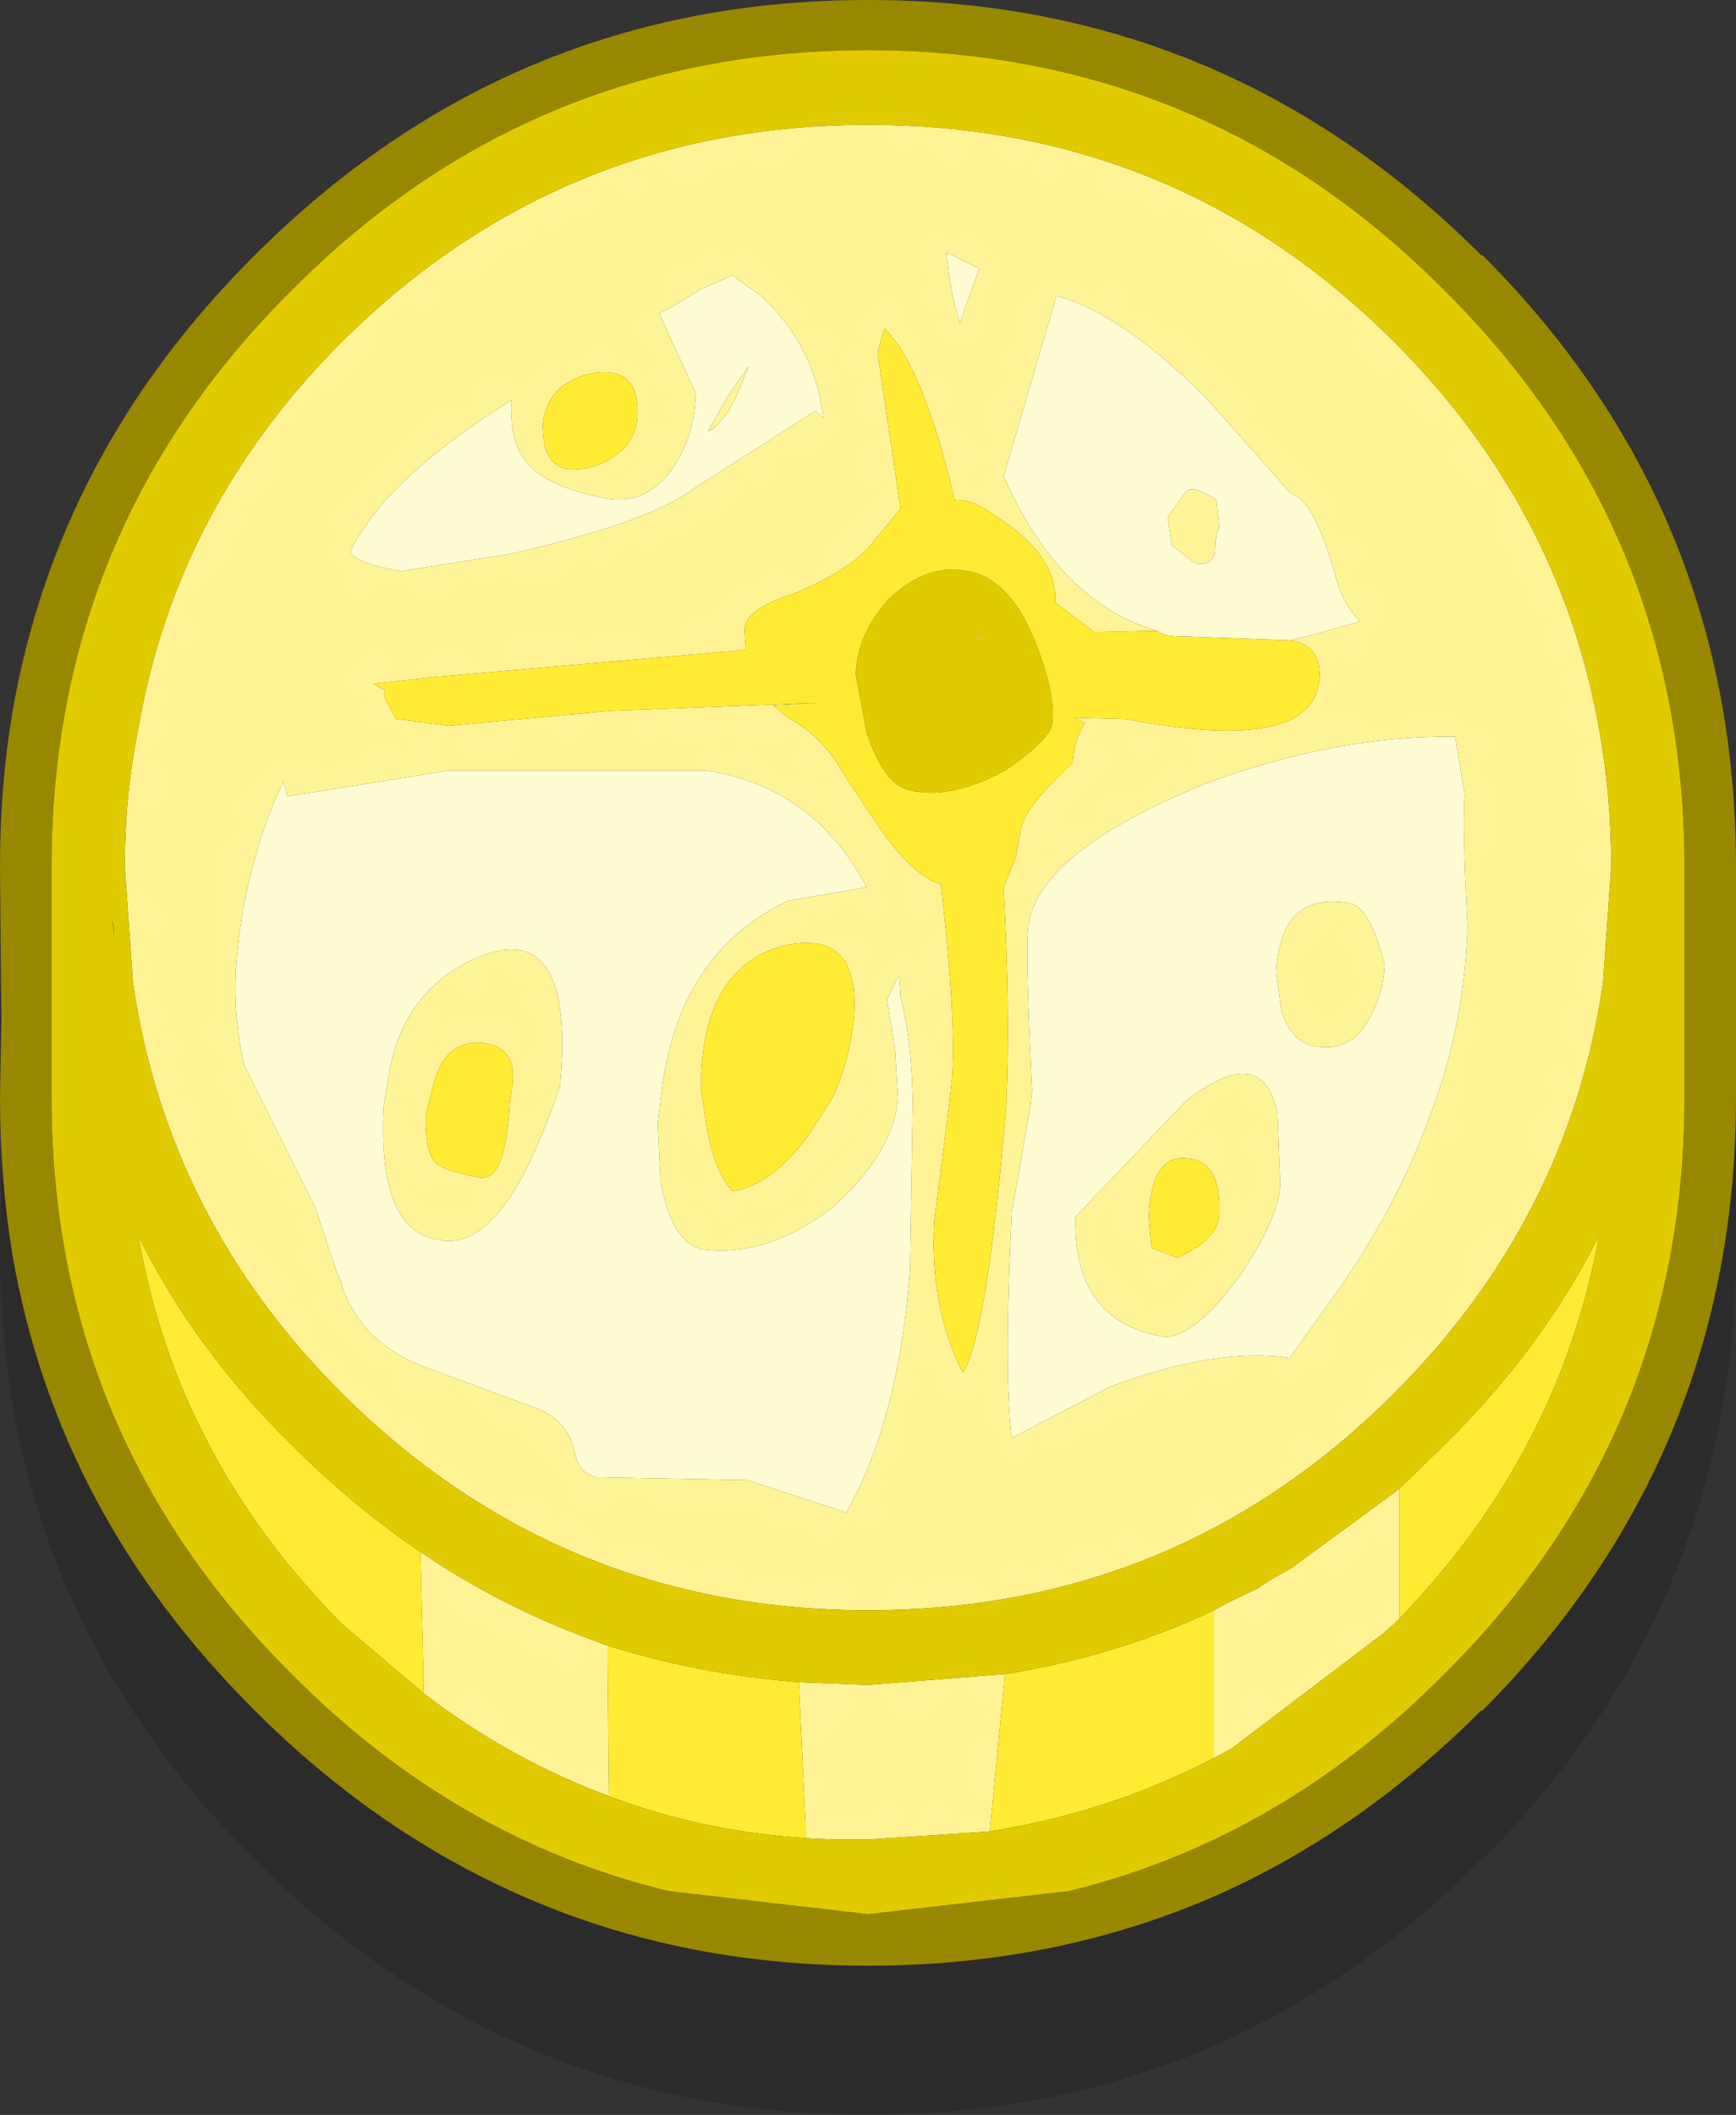 <?xml version="1.0" encoding="UTF-8" standalone="no"?>
<svg xmlns:ffdec="https://www.free-decompiler.com/flash" xmlns:xlink="http://www.w3.org/1999/xlink" ffdec:objectType="shape" height="77.95px" width="64.0px" xmlns="http://www.w3.org/2000/svg">
  <rect width="100%" height="100%" fill="#333333" stroke="none"/>
  <g transform="matrix(1.0, 0.0, 0.0, 1.0, 32.9, 33.25)">
    <path d="M21.7 -18.35 L21.75 -18.35 Q31.1 -9.0 31.1 4.2 L31.1 8.0 31.1 12.7 Q31.1 25.9 21.75 35.3 L21.7 35.3 Q17.4 39.6 12.3 41.95 6.25 44.7 -0.9 44.7 -8.05 44.7 -14.05 41.95 -19.2 39.6 -23.5 35.3 -30.8 28.05 -32.45 18.45 -32.9 15.65 -32.9 12.7 L-32.85 9.85 -32.9 4.2 Q-32.9 1.25 -32.45 -1.45 -30.8 -11.1 -23.5 -18.35 -14.1 -27.75 -0.9 -27.75 12.3 -27.75 21.7 -18.35" fill="#000000" fill-opacity="0.161" fill-rule="evenodd" stroke="none"/>
    <path d="M21.75 -23.85 Q31.1 -14.5 31.1 -1.3 L31.1 2.5 31.1 7.2 Q31.1 20.4 21.75 29.8 L21.7 29.8 Q17.4 34.1 12.3 36.45 6.25 39.2 -0.9 39.2 -8.05 39.2 -14.05 36.45 -19.2 34.1 -23.5 29.8 -30.8 22.55 -32.45 12.95 -32.9 10.15 -32.9 7.2 L-32.85 4.35 -32.9 -1.3 Q-32.9 -4.25 -32.45 -6.95 -30.8 -16.6 -23.5 -23.85 -14.1 -33.25 -0.9 -33.25 12.3 -33.25 21.7 -23.85 L21.75 -23.85 M20.35 -22.55 Q11.55 -31.4 -0.9 -31.4 -13.35 -31.4 -22.15 -22.55 -31.0 -13.75 -31.0 -1.3 L-31.0 3.2 -31.0 7.2 Q-31.0 19.65 -22.15 28.45 -16.1 34.55 -8.25 36.45 L-0.9 37.3 6.5 36.45 Q14.3 34.55 20.35 28.45 29.2 19.65 29.2 7.2 L29.2 2.95 29.2 -1.3 Q29.2 -13.75 20.35 -22.55 M-28.7 1.1 L-28.7 1.25 -28.75 0.65 -28.7 0.95 -28.7 1.1" fill="#978800" fill-rule="evenodd" stroke="none"/>
    <path d="M10.8 -15.1 L10.15 -14.2 10.3 -13.15 11.15 -12.5 Q11.75 -12.35 11.9 -12.9 11.9 -13.55 12.05 -13.8 L11.95 -14.8 Q11.05 -15.45 10.8 -15.1 M9.75 -10.0 Q6.15 -11.05 4.1 -15.7 L6.05 -22.35 Q8.45 -21.7 11.55 -18.6 L14.7 -15.05 Q15.5 -14.9 16.3 -12.15 16.6 -10.95 17.25 -10.35 L15.5 -9.85 14.65 -9.65 10.45 -9.8 Q10.05 -9.8 9.75 -10.0 M2.5 -21.4 L2.5 -21.3 Q2.1 -22.55 2.0 -23.95 L3.2 -23.35 2.5 -21.4 M20.75 -6.1 L21.1 -3.95 Q21.0 -2.95 21.2 0.9 21.1 4.6 19.75 8.05 18.45 11.6 15.9 15.05 L14.65 16.8 Q11.95 16.4 8.05 17.85 L4.4 19.75 Q4.1 17.4 4.4 11.45 L5.1 7.45 5.15 6.95 Q4.9 1.9 5.0 1.05 5.15 -1.75 11.5 -4.35 16.3 -6.15 20.75 -6.1 M14.3 10.45 L14.2 7.8 Q13.65 5.1 10.8 7.35 L6.75 11.6 Q6.65 15.4 9.9 16.0 11.0 16.2 12.75 13.85 14.2 11.75 14.3 10.45 M0.25 2.75 L0.3 3.5 Q0.7 5.0 0.75 7.3 L0.65 13.5 Q0.25 19.05 -1.7 22.5 L-5.35 21.3 -10.9 21.2 Q-11.55 21.05 -11.7 20.35 -11.9 19.2 -13.0 18.7 L-17.2 17.15 Q-19.45 16.3 -20.2 14.4 L-20.3 14.15 -20.3 14.05 -20.5 13.6 -21.3 11.2 -23.9 6.0 Q-24.3 4.25 -24.2 2.45 -24.0 -0.65 -22.8 -3.7 L-22.45 -4.45 -22.3 -3.9 -16.35 -4.85 -14.1 -4.85 -6.85 -4.85 Q-2.9 -4.25 -0.95 -0.55 L-3.85 -0.05 Q-7.85 1.85 -8.5 6.9 L-8.65 8.15 -8.55 10.25 Q-8.15 12.55 -7.0 12.8 -4.55 13.1 -2.15 11.2 0.0 9.25 0.2 7.3 L0.2 7.2 0.1 5.45 -0.2 3.6 0.15 2.85 0.25 2.75 M18.15 2.3 Q17.6 0.2 16.9 0.05 14.3 -0.45 14.15 2.6 L14.35 4.05 Q14.75 5.15 15.5 5.3 16.8 5.55 17.45 4.5 18.1 3.5 18.15 2.3 M-7.15 -22.55 L-5.9 -23.1 -4.85 -22.35 Q-2.85 -20.5 -2.55 -17.85 L-2.85 -18.1 -7.85 -14.9 Q-9.5 -13.9 -14.0 -12.85 L-18.1 -12.2 Q-19.7 -12.45 -20.0 -12.9 -18.7 -15.6 -14.05 -18.5 -14.1 -17.1 -13.65 -16.45 -13.0 -15.35 -10.65 -14.9 -9.2 -14.6 -8.25 -15.8 -7.3 -17.0 -7.25 -18.75 L-8.6 -21.7 Q-7.9 -22.05 -7.15 -22.55 M-5.3 -19.75 L-6.1 -18.6 -6.8 -17.35 Q-6.25 -17.6 -5.75 -18.65 L-5.3 -19.75 M-18.6 6.55 L-18.75 7.5 Q-19.0 12.15 -16.7 12.45 -15.0 12.8 -13.45 9.75 -12.6 7.9 -12.25 6.75 L-12.2 6.05 Q-11.9 0.7 -15.2 2.0 -18.1 3.2 -18.6 6.55" fill="#fffbd2" fill-rule="evenodd" stroke="none"/>
    <path d="M10.8 -15.1 Q11.05 -15.45 11.95 -14.8 L12.05 -13.8 Q11.9 -13.55 11.9 -12.9 11.75 -12.35 11.15 -12.5 L10.3 -13.15 10.15 -14.2 10.8 -15.1 M14.65 -9.65 L15.5 -9.85 17.25 -10.35 Q16.6 -10.95 16.3 -12.15 15.5 -14.9 14.7 -15.05 L11.55 -18.6 Q8.45 -21.7 6.05 -22.35 L4.1 -15.7 Q6.15 -11.05 9.75 -10.0 L7.45 -9.95 6.0 -11.05 Q6.1 -12.7 4.0 -14.1 2.85 -14.95 2.3 -14.8 1.15 -19.75 -0.3 -21.15 L-0.55 -20.25 0.3 -14.5 -0.65 -13.35 Q-1.35 -12.35 -3.55 -11.4 -5.45 -10.8 -5.45 -10.05 L-5.4 -9.3 -16.85 -8.3 -19.15 -8.05 -18.7 -7.8 -18.75 -7.6 -18.3 -6.75 -16.35 -6.5 -10.4 -7.05 -2.7 -7.35 -4.4 -7.25 -3.85 -6.8 Q-2.55 -6.1 -1.75 -4.65 L-0.55 -2.85 Q0.75 -0.95 1.8 -0.65 L1.8 -0.55 Q2.35 4.3 2.2 6.45 L2.1 7.35 1.55 11.7 Q1.35 14.9 2.6 17.35 3.5 15.9 4.2 7.45 L4.2 7.25 Q4.35 4.25 4.1 -0.55 L4.55 -1.65 4.75 -2.75 Q4.9 -3.35 5.8 -4.3 L6.65 -5.15 Q6.7 -6.0 7.1 -6.6 L6.7 -6.8 8.6 -6.75 Q15.6 -5.4 15.75 -8.3 15.8 -9.45 14.7 -9.65 L14.65 -9.65 M2.5 -21.4 L3.2 -23.35 2.0 -23.95 Q2.1 -22.55 2.5 -21.3 L2.5 -21.4 M3.15 -9.75 L3.15 -9.95 3.2 -9.75 3.15 -9.75 M20.75 -6.1 Q16.3 -6.15 11.5 -4.35 5.15 -1.75 5.0 1.05 4.9 1.9 5.15 6.95 L5.1 7.45 4.4 11.45 Q4.1 17.4 4.4 19.75 L8.05 17.85 Q11.95 16.4 14.65 16.8 L15.9 15.05 Q18.45 11.6 19.75 8.05 21.1 4.6 21.2 0.9 21.0 -2.95 21.1 -3.95 L20.75 -6.1 M26.5 -1.3 L26.2 2.95 Q24.95 11.65 18.5 18.1 10.5 26.1 -0.9 26.1 -12.25 26.1 -20.3 18.1 -26.75 11.65 -28.0 2.95 L-28.3 -1.3 Q-28.3 -3.95 -27.8 -6.4 -26.4 -14.55 -20.3 -20.65 -12.25 -28.65 -0.9 -28.65 10.5 -28.65 18.5 -20.65 24.6 -14.55 26.05 -6.4 26.5 -3.95 26.5 -1.3 M18.7 26.4 L18.5 26.6 18.1 26.95 12.5 31.2 11.85 31.55 11.85 31.0 11.85 26.1 12.4 25.8 13.45 25.3 13.9 25.0 14.7 24.55 18.45 21.8 18.7 21.6 18.7 26.4 M3.6 34.25 L-0.9 34.55 -1.2 34.55 -2.2 34.55 -3.2 34.5 -3.2 34.05 -3.45 28.75 -0.9 28.85 4.15 28.45 3.6 34.15 3.6 34.25 M-10.45 32.95 Q-14.1 31.6 -17.3 29.15 L-17.3 28.05 -17.4 23.95 Q-14.45 25.95 -11.05 27.2 L-10.65 27.35 -10.5 27.4 -10.5 27.95 -10.45 32.95 M14.3 10.45 Q14.2 11.75 12.75 13.85 11.0 16.2 9.9 16.0 6.65 15.4 6.75 11.6 L10.8 7.35 Q13.65 5.1 14.2 7.8 L14.3 10.45 M12.05 11.55 Q12.15 9.55 10.9 9.45 9.55 9.25 9.45 11.6 L9.55 12.75 10.5 13.1 Q11.95 12.5 12.05 11.55 M18.15 2.3 Q18.1 3.5 17.45 4.5 16.8 5.55 15.5 5.3 14.75 5.15 14.35 4.05 L14.15 2.6 Q14.3 -0.45 16.9 0.05 17.6 0.2 18.15 2.3 M0.25 2.75 L0.15 2.85 -0.2 3.6 0.1 5.45 0.2 7.2 0.2 7.3 Q0.0 9.25 -2.15 11.2 -4.55 13.1 -7.0 12.8 -8.15 12.55 -8.55 10.25 L-8.65 8.15 -8.5 6.9 Q-7.85 1.85 -3.85 -0.05 L-0.95 -0.55 Q-2.9 -4.25 -6.85 -4.85 L-14.1 -4.85 -16.35 -4.85 -22.3 -3.9 -22.45 -4.45 -22.8 -3.7 Q-24.0 -0.65 -24.2 2.45 -24.3 4.25 -23.9 6.0 L-21.3 11.2 -20.5 13.6 -20.3 14.05 -20.3 14.15 -20.2 14.4 Q-19.45 16.3 -17.2 17.15 L-13.0 18.7 Q-11.9 19.2 -11.7 20.35 -11.55 21.05 -10.9 21.2 L-5.35 21.3 -1.7 22.5 Q0.25 19.05 0.65 13.5 L0.75 7.3 Q0.7 5.0 0.3 3.5 L0.25 2.75 M-5.3 -19.75 L-5.75 -18.65 Q-6.25 -17.6 -6.8 -17.35 L-6.1 -18.6 -5.3 -19.75 M-7.15 -22.55 Q-7.9 -22.05 -8.6 -21.7 L-7.25 -18.75 Q-7.3 -17.0 -8.25 -15.8 -9.2 -14.6 -10.65 -14.9 -13.0 -15.35 -13.65 -16.45 -14.1 -17.1 -14.05 -18.5 -18.7 -15.6 -20.0 -12.9 -19.7 -12.45 -18.1 -12.2 L-14.0 -12.85 Q-9.5 -13.9 -7.85 -14.9 L-2.85 -18.1 -2.55 -17.85 Q-2.85 -20.5 -4.85 -22.35 L-5.9 -23.1 -7.15 -22.55 M-1.4 3.95 Q-1.3 1.0 -4.0 1.6 -6.85 2.35 -7.05 6.3 L-7.05 7.0 -6.8 8.55 Q-6.5 10.0 -5.9 10.65 -4.45 10.45 -3.1 8.6 L-2.2 7.2 Q-1.5 5.65 -1.4 3.95 M-11.0 -19.5 Q-12.7 -19.2 -12.9 -17.6 L-12.85 -16.95 Q-12.7 -16.1 -11.95 -15.95 -11.2 -15.9 -10.45 -16.3 -9.45 -16.9 -9.4 -17.9 -9.3 -19.75 -11.0 -19.5 M-18.6 6.55 Q-18.1 3.2 -15.2 2.0 -11.9 0.7 -12.2 6.05 L-12.25 6.75 Q-12.6 7.9 -13.45 9.75 -15.0 12.8 -16.7 12.45 -19.0 12.15 -18.75 7.5 L-18.6 6.55 M-16.9 9.55 Q-16.6 9.9 -15.2 10.15 -14.25 10.3 -14.1 7.35 L-14.0 6.7 Q-13.85 5.4 -15.0 5.2 -16.45 5.0 -16.9 6.65 L-17.2 7.8 Q-17.25 9.05 -16.9 9.55" fill="#fff495" fill-rule="evenodd" stroke="none"/>
    <path d="M14.65 -9.65 L14.7 -9.65 Q15.8 -9.45 15.75 -8.3 15.6 -5.4 8.6 -6.75 L6.7 -6.8 7.1 -6.6 Q6.7 -6.0 6.65 -5.15 L5.8 -4.3 Q4.9 -3.35 4.75 -2.75 L4.55 -1.65 4.1 -0.55 Q4.35 4.25 4.2 7.25 L4.2 7.45 Q3.5 15.9 2.6 17.35 1.35 14.9 1.55 11.7 L2.1 7.35 2.2 6.45 Q2.35 4.3 1.8 -0.55 L1.8 -0.65 Q0.75 -0.95 -0.55 -2.85 L-1.75 -4.65 Q-2.55 -6.1 -3.85 -6.8 L-4.4 -7.25 -2.7 -7.35 -10.4 -7.05 -16.35 -6.5 -18.3 -6.75 -18.75 -7.6 -18.7 -7.8 -19.15 -8.05 -16.85 -8.3 -5.4 -9.3 -5.45 -10.05 Q-5.45 -10.8 -3.55 -11.4 -1.35 -12.35 -0.65 -13.35 L0.3 -14.5 -0.55 -20.25 -0.3 -21.15 Q1.15 -19.75 2.3 -14.8 2.85 -14.95 4.0 -14.1 6.1 -12.7 6.0 -11.05 L7.45 -9.95 9.75 -10.0 Q10.05 -9.8 10.45 -9.8 L14.65 -9.65 M5.9 -6.65 Q6.0 -7.7 5.3 -9.5 4.35 -11.95 2.75 -12.2 1.3 -12.5 -0.1 -11.2 -1.3 -9.9 -1.35 -8.4 L-0.95 -6.25 Q-0.3 -4.25 0.75 -4.1 2.2 -3.8 4.15 -4.85 5.9 -6.05 5.9 -6.65 M18.7 21.6 L20.35 20.0 Q23.95 16.45 26.05 12.3 24.6 20.3 18.7 26.4 L18.7 21.6 M11.85 31.55 Q8.0 33.55 3.6 34.25 L3.6 34.15 4.15 28.45 Q8.25 27.8 11.85 26.1 L11.85 31.0 11.85 31.55 M-3.2 34.5 Q-7.05 34.25 -10.45 32.95 L-10.5 27.95 -10.5 27.4 Q-7.15 28.45 -3.45 28.75 L-3.2 34.05 -3.2 34.5 M-17.3 29.15 L-20.3 26.6 Q-26.4 20.45 -27.8 12.3 -25.75 16.45 -22.15 20.0 -19.9 22.25 -17.4 23.95 L-17.3 28.05 -17.3 29.15 M12.05 11.55 Q11.95 12.5 10.5 13.1 L9.55 12.75 9.45 11.6 Q9.55 9.25 10.9 9.45 12.15 9.55 12.05 11.55 M-11.0 -19.5 Q-9.3 -19.75 -9.4 -17.9 -9.45 -16.9 -10.45 -16.3 -11.2 -15.9 -11.95 -15.95 -12.7 -16.1 -12.85 -16.95 L-12.9 -17.6 Q-12.7 -19.2 -11.0 -19.5 M-1.4 3.95 Q-1.5 5.65 -2.2 7.2 L-3.1 8.6 Q-4.45 10.45 -5.9 10.65 -6.5 10.0 -6.8 8.55 L-7.05 7.0 -7.05 6.3 Q-6.85 2.35 -4.0 1.6 -1.3 1.0 -1.4 3.95 M-16.9 9.55 Q-17.25 9.05 -17.2 7.8 L-16.9 6.65 Q-16.45 5.0 -15.0 5.2 -13.85 5.4 -14.0 6.7 L-14.1 7.35 Q-14.25 10.3 -15.2 10.15 -16.6 9.9 -16.9 9.55" fill="#ffeb33" fill-rule="evenodd" stroke="none"/>
    <path d="M5.9 -6.65 Q5.9 -6.05 4.15 -4.85 2.2 -3.8 0.75 -4.1 -0.3 -4.25 -0.95 -6.25 L-1.35 -8.4 Q-1.3 -9.9 -0.1 -11.2 1.3 -12.5 2.75 -12.2 4.35 -11.95 5.3 -9.5 6.0 -7.7 5.9 -6.65 M3.15 -9.75 L3.2 -9.75 3.15 -9.95 3.15 -9.75 M26.5 -1.3 Q26.5 -3.95 26.05 -6.4 24.6 -14.55 18.5 -20.65 10.5 -28.65 -0.9 -28.65 -12.25 -28.65 -20.3 -20.65 -26.4 -14.55 -27.8 -6.4 -28.3 -3.95 -28.3 -1.3 L-28.0 2.95 Q-26.75 11.65 -20.3 18.1 -12.25 26.1 -0.9 26.1 10.5 26.1 18.5 18.1 24.95 11.65 26.2 2.95 L26.5 -1.3 M20.35 -22.55 Q29.2 -13.75 29.2 -1.3 L29.2 2.95 29.2 7.2 Q29.2 19.65 20.35 28.45 14.3 34.55 6.5 36.45 L-0.9 37.3 -8.25 36.45 Q-16.1 34.55 -22.15 28.45 -31.0 19.65 -31.0 7.2 L-31.0 3.2 -31.0 -1.3 Q-31.0 -13.75 -22.15 -22.55 -13.35 -31.4 -0.9 -31.4 11.55 -31.4 20.35 -22.55 M18.7 26.4 Q24.6 20.3 26.05 12.3 23.95 16.45 20.35 20.0 L18.7 21.6 18.45 21.8 14.7 24.55 13.9 25.0 13.45 25.3 12.4 25.8 11.85 26.1 Q8.25 27.8 4.15 28.45 L-0.9 28.85 -3.45 28.75 Q-7.15 28.45 -10.5 27.4 L-10.65 27.35 -11.05 27.2 Q-14.45 25.95 -17.4 23.95 -19.9 22.25 -22.15 20.0 -25.75 16.45 -27.8 12.3 -26.4 20.45 -20.3 26.6 L-17.3 29.15 Q-14.1 31.6 -10.45 32.95 -7.05 34.25 -3.2 34.5 L-2.2 34.55 -1.2 34.55 -0.9 34.55 3.6 34.25 Q8.0 33.55 11.85 31.55 L12.5 31.2 18.1 26.95 18.5 26.6 18.7 26.4 M-28.7 1.1 L-28.7 0.95 -28.75 0.65 -28.7 1.25 -28.7 1.1" fill="#e1cb00" fill-rule="evenodd" stroke="none"/>
  </g>
</svg>
